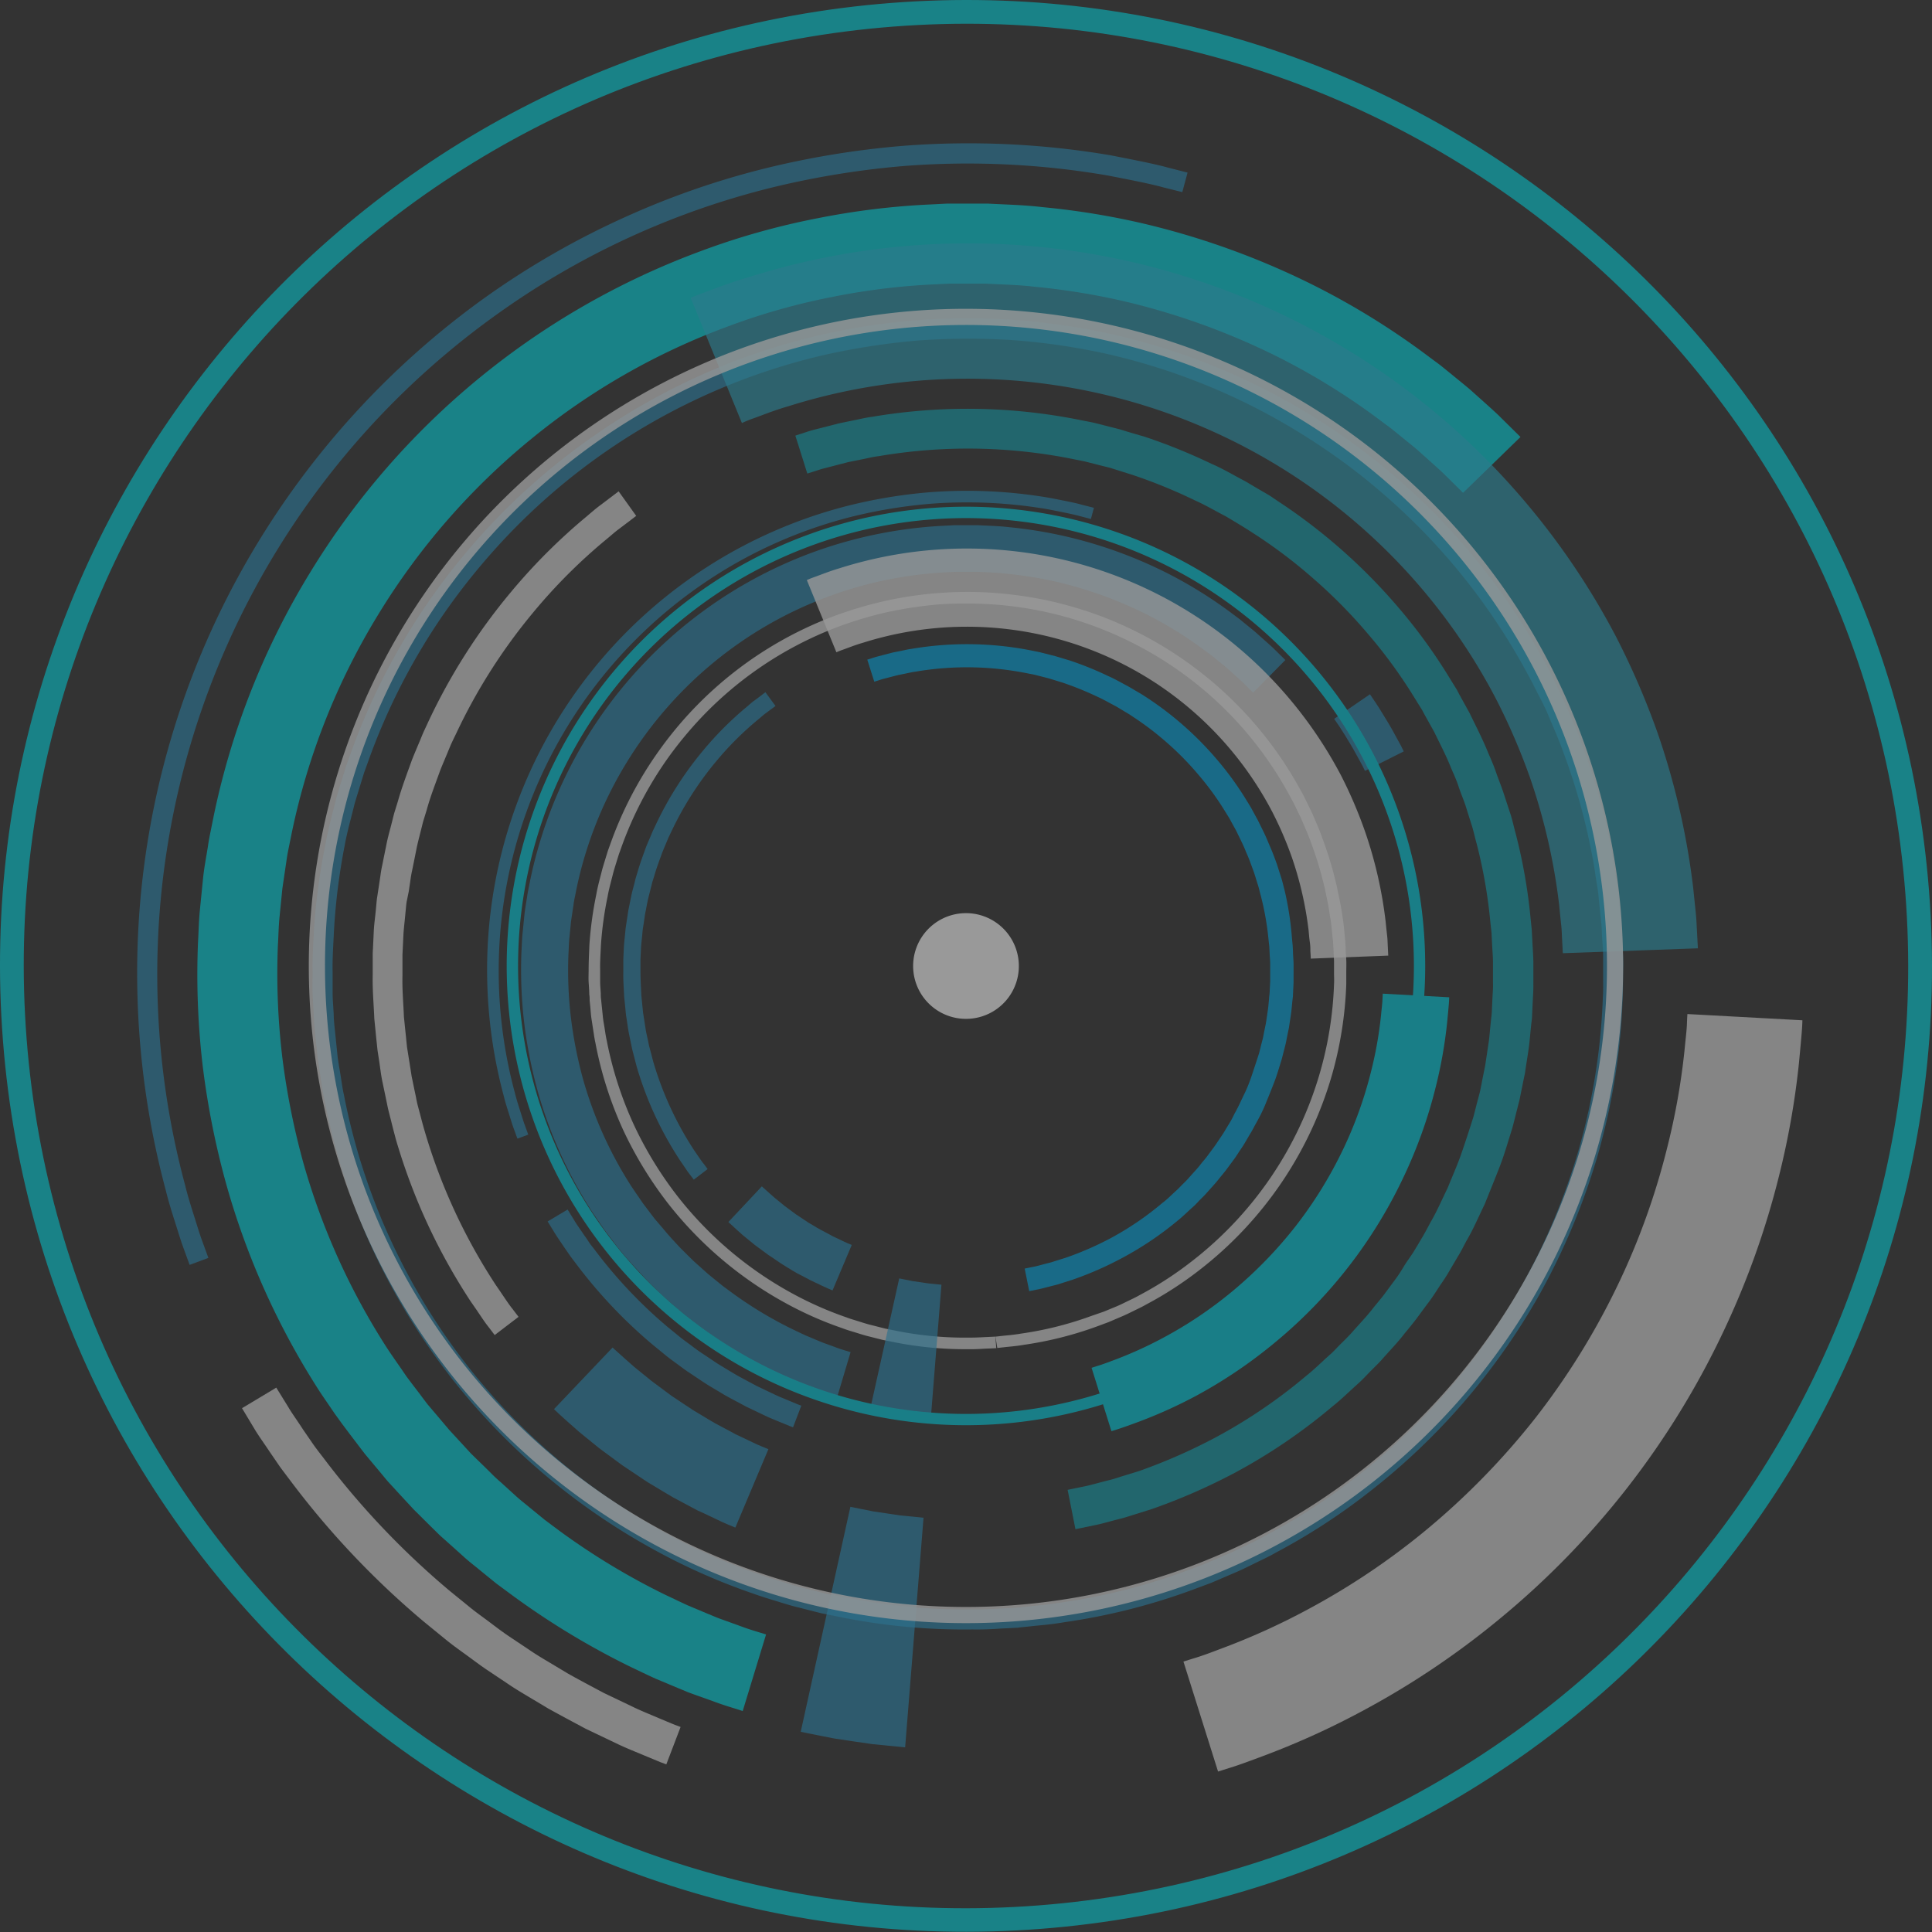 <svg xmlns="http://www.w3.org/2000/svg" viewBox="0 0 399.15 399.15"><rect x="0" y="0" width="399.15" height="399.15" fill="#333333" stroke="none"/><defs><style>.cls-1{opacity:0.5;}.cls-2{fill:#26ade5;}.cls-2,.cls-4,.cls-6{opacity:0.65;}.cls-3{fill:#00d1db;}.cls-4{fill:#26c3e5;}.cls-5,.cls-9{fill:#fff;}.cls-5{opacity:0.8;}.cls-6{fill:#00d0e5;}.cls-7{fill:#00cadb;}.cls-8{fill:#00a2db;}</style></defs><title>資產 1</title><g id="圖層_2" data-name="圖層 2"><g id="圖層_2-2" data-name="圖層 2"><g class="cls-1"><path class="cls-2" d="M210.12,332.15l2.36-.25c1.55-.19,3.87-.31,6.85-.83a125.43,125.43,0,0,0,25.34-6.38l4.07-1.51,4.19-1.8c1.45-.58,2.87-1.3,4.33-2s3-1.41,4.46-2.26a126.11,126.11,0,0,0,18.44-11.94,132.48,132.48,0,0,0,34.29-39.67,134.29,134.29,0,0,0,11.64-27.75A131,131,0,0,0,331.15,206c.1-1.38.06-2.77.06-4.16s0-2.8,0-4.2-.15-2.81-.23-4.22l-.1-2.13c-.06-.7-.15-1.41-.22-2.12-.14-1.41-.29-2.83-.43-4.25s-.43-2.84-.64-4.26c-.37-2.86-1-5.67-1.61-8.53a129.09,129.09,0,0,0-5.05-16.86c-1-2.81-2.23-5.51-3.38-8.28-.63-1.36-1.31-2.69-2-4l-1-2-1.09-2a131.17,131.17,0,0,0-21.77-29.53,136.53,136.53,0,0,0-14.05-12.43,138,138,0,0,0-15.83-10.4A131.31,131.31,0,0,0,228.16,73a137.08,137.08,0,0,0-19.07-2.74,146.55,146.55,0,0,0-19.32.08,146.18,146.18,0,0,0-19.11,2.91A131.21,131.21,0,0,0,105,110.51a136.75,136.75,0,0,0-12,14.45,130.92,130.92,0,0,0-17,32.53l-.77,2.13-.67,2.16c-.43,1.44-.89,2.87-1.31,4.31-.7,2.9-1.54,5.77-2.06,8.69A130.8,130.8,0,0,0,69,192.23c-.13,2.9-.35,5.79-.28,8.67,0,1.44,0,2.87,0,4.3s.15,2.86.22,4.28c0,.71.06,1.42.12,2.13l.22,2.11c.14,1.41.29,2.81.43,4.2s.42,2.78.64,4.16.39,2.75.7,4.1A131.05,131.05,0,0,0,81,256.8a131.32,131.32,0,0,0,55.79,59.52,124.66,124.66,0,0,0,20.07,8.94c1.58.62,3.19,1.05,4.74,1.54s3.08,1,4.59,1.33l4.43,1.12,4.25.86a124.67,124.67,0,0,0,26,2.39c3,.06,5.34-.18,6.9-.23l2.37-.12.32,4.12-2.44.13c-1.61.05-4,.3-7.11.24A128.78,128.78,0,0,1,174,334.17l-4.39-.89-4.56-1.16c-1.57-.36-3.13-.87-4.74-1.36s-3.26-1-4.89-1.59a129.92,129.92,0,0,1-20.71-9.23,136.7,136.7,0,0,1-41.26-35,138.67,138.67,0,0,1-16.28-26.43A135,135,0,0,1,67,227c-.32-1.39-.5-2.81-.73-4.23s-.43-2.85-.65-4.28l-.45-4.34-.22-2.18c-.06-.73-.08-1.46-.13-2.19-.07-1.47-.15-2.93-.23-4.41s0-3,0-4.44c-.08-3,.15-5.94.28-8.94a134.15,134.15,0,0,1,2.46-18c.54-3,1.4-6,2.13-9,.42-1.49.9-3,1.35-4.44l.68-2.23.8-2.2a135.29,135.29,0,0,1,17.48-33.56,135.74,135.74,0,0,1,26.81-28,140.44,140.44,0,0,1,16.34-11A138.67,138.67,0,0,1,150.74,75a140.85,140.85,0,0,1,19-5.83,135.69,135.69,0,0,1,39.64-3.08,141.4,141.4,0,0,1,19.67,2.82,137.53,137.53,0,0,1,19,5.66,136.09,136.09,0,0,1,48.66,31.86,135.55,135.55,0,0,1,22.46,30.46l1.12,2.05,1,2.09c.68,1.4,1.38,2.78,2,4.18,1.19,2.85,2.5,5.64,3.49,8.54a132.77,132.77,0,0,1,5.22,17.4c.59,2.94,1.27,5.85,1.66,8.79.21,1.47.48,2.93.65,4.39s.3,2.94.45,4.39c.07.73.16,1.46.22,2.19l.11,2.19c.08,1.45.16,2.9.23,4.35s0,2.89,0,4.33,0,2.87-.07,4.3a135.13,135.13,0,0,1-5.22,32.79,138.8,138.8,0,0,1-12,28.62,136.67,136.67,0,0,1-35.37,40.92,129.49,129.49,0,0,1-19,12.32c-1.51.88-3.08,1.58-4.59,2.33s-3,1.48-4.47,2.08L250.27,327l-4.19,1.56a129.13,129.13,0,0,1-26.15,6.58c-3.07.54-5.46.66-7.06.86l-2.43.25Z"/><path class="cls-3" d="M302.27,101.81l-4.15-4.1c-1.39-1.3-3.16-2.85-5.21-4.7-1.05-.9-2.22-1.82-3.44-2.82l-1.9-1.55c-.66-.52-1.37-1-2.08-1.55a139.66,139.66,0,0,0-21.77-13.5A145.74,145.74,0,0,0,232.5,62.3a141.93,141.93,0,0,0-18.75-3.06c-3.26-.4-6.61-.45-10-.64-1.69,0-3.4,0-5.12,0-.86,0-1.73,0-2.6,0l-2.6.13a139,139,0,0,0-21.31,2.58,135.15,135.15,0,0,0-21.58,6.07,141.17,141.17,0,0,0-40.62,23.17,142.72,142.72,0,0,0-31.75,36.37,141.15,141.15,0,0,0-17.83,44.85l-.6,2.94c-.2,1-.4,1.95-.53,2.94l-.87,5.9q-.3,3-.59,5.9c-.2,2-.22,3.93-.34,5.89a145.72,145.72,0,0,0,.92,23.15,153.11,153.11,0,0,0,4.41,22,141.8,141.8,0,0,0,17.21,38c.9,1.37,1.84,2.71,2.74,4l1.37,2,1.44,1.91c1,1.26,1.89,2.52,2.85,3.75l3,3.54c.49.58,1,1.18,1.47,1.74l1.52,1.65,3,3.26,3.08,3,1.51,1.5c.5.49,1,.94,1.55,1.41L106.5,309c1,.92,2.06,1.72,3.07,2.57l3,2.45,3,2.24a144,144,0,0,0,21.93,13.25c1.6.75,3.12,1.49,4.56,2.15l4.1,1.72,1.84.76c.59.24,1.17.44,1.72.64l3,1.08c1.78.68,3.18,1.09,4.13,1.38l1.42.44-4.83,15.82L151.9,353c-1.05-.32-2.62-.79-4.61-1.54L144,350.29c-.62-.23-1.26-.45-1.93-.71l-2.05-.85-4.58-1.92c-1.61-.73-3.3-1.55-5.09-2.4a160.84,160.84,0,0,1-24.46-14.78l-3.38-2.5-3.37-2.74c-1.13-.94-2.32-1.83-3.43-2.86l-3.41-3.06c-.57-.52-1.16-1-1.73-1.57l-1.69-1.66-3.42-3.4-3.35-3.62c-.56-.62-1.13-1.23-1.7-1.85s-1.09-1.29-1.64-1.94l-3.3-3.95c-1.07-1.37-2.11-2.77-3.19-4.18l-1.6-2.13L69.11,292c-1-1.49-2.06-3-3.06-4.51A157.43,157.43,0,0,1,46.84,245a167.88,167.88,0,0,1-4.93-24.52,161.34,161.34,0,0,1-1-25.82c.13-2.18.16-4.38.38-6.57s.44-4.38.66-6.59.65-4.38,1-6.58c.15-1.1.36-2.19.59-3.29l.66-3.28A157.42,157.42,0,0,1,64.06,118.3a159.11,159.11,0,0,1,80.75-66.43,151.59,151.59,0,0,1,24.1-6.78,155.35,155.35,0,0,1,23.75-2.87l2.91-.15c1,0,1.93,0,2.89,0,1.92,0,3.82,0,5.71,0,3.79.2,7.52.28,11.16.72a157.14,157.14,0,0,1,20.95,3.41A161.89,161.89,0,0,1,271.13,58.8a156,156,0,0,1,24.29,15.06c.79.59,1.58,1.15,2.32,1.73l2.12,1.72c1.36,1.12,2.65,2.15,3.83,3.15,2.29,2.06,4.26,3.79,5.8,5.24l4.64,4.58Z"/><path class="cls-4" d="M322.88,196.93s-.05-.93-.14-2.66c-.06-.87-.06-1.94-.2-3.2s-.28-2.69-.44-4.31a125.89,125.89,0,0,0-6-26.09A131.59,131.59,0,0,0,309,144.25a123,123,0,0,0-42.35-46.37A123.27,123.27,0,0,0,162.84,83.94c-3.11.9-5.45,1.89-7.09,2.46a25.2,25.2,0,0,0-2.47,1L142.7,61.54l.77-.32c.5-.23,1.27-.5,2.27-.88,2-.71,4.9-1.9,8.71-3A150.61,150.61,0,0,1,281.83,74.44a150,150,0,0,1,21.32,16.65,153,153,0,0,1,30.6,40.22,159.72,159.72,0,0,1,8.73,20.18,153.53,153.53,0,0,1,7.34,32c.2,2,.39,3.74.54,5.27s.18,2.84.25,3.9c.11,2.13.17,3.26.17,3.26Z"/><path class="cls-5" d="M244.5,343.28l1.93-.61c1.27-.36,3.09-1,5.4-1.89a143,143,0,0,0,18.61-8.41,148.08,148.08,0,0,0,23.95-16.07,152.68,152.68,0,0,0,23.06-23.65,151,151,0,0,0,17.26-28.17,147.43,147.43,0,0,0,9.68-27.17A142.46,142.46,0,0,0,348,217.2c.23-2.46.48-4.38.52-5.7s.1-2,.1-2l23.75,1.29s0,.81-.12,2.34-.33,3.77-.6,6.62a167,167,0,0,1-4.14,23.33,171.26,171.26,0,0,1-11.23,31.54,172,172,0,0,1-46.74,60.07,171.17,171.17,0,0,1-27.78,18.64,166.27,166.27,0,0,1-21.6,9.76c-2.68,1-4.8,1.77-6.27,2.2l-2.24.71Z"/><path class="cls-5" d="M131.44,106.58l-1.66,1.27-2,1.51c-.8.59-1.64,1.36-2.63,2.17a113.15,113.15,0,0,0-14.93,14.93,116.46,116.46,0,0,0-16,25.14c-.3.61-.6,1.23-.89,1.85s-.54,1.27-.81,1.91c-.52,1.28-1.09,2.56-1.6,3.87-.94,2.64-2,5.3-2.75,8.06l-.63,2.05c-.22.69-.36,1.4-.55,2.09-.34,1.4-.73,2.8-1,4.21s-.57,2.84-.86,4.27c-.16.71-.27,1.43-.37,2.15l-.32,2.16L84,186.37c-.1.72-.15,1.45-.23,2.17-.12,1.45-.31,2.89-.41,4.34l-.21,4.34,0,1.08v3.24c-.08,2.88.19,5.73.3,8.54.14,1.41.29,2.8.43,4.19l.21,2.07.32,2q.32,2,.63,4c.27,1.31.54,2.62.81,3.9.14.65.24,1.29.4,1.92s.33,1.26.5,1.88c.32,1.24.64,2.47,1,3.68a118.48,118.48,0,0,0,14.72,31.82c1.46,2.09,2.52,3.79,3.39,4.85l1.27,1.67-4.93,3.76-1.33-1.75c-.91-1.12-2-2.91-3.57-5.11a124.34,124.34,0,0,1-10.51-19.56,126.09,126.09,0,0,1-5-14c-.34-1.28-.68-2.57-1-3.88l-.51-2c-.17-.67-.29-1.35-.43-2-.28-1.36-.57-2.73-.86-4.11s-.44-2.81-.66-4.24l-.33-2.14c-.08-.72-.15-1.45-.23-2.17-.15-1.46-.29-2.93-.44-4.41-.12-3-.4-6-.33-9v-3.41L77,197c.08-1.52.15-3.05.22-4.57s.3-3,.44-4.57c.08-.76.13-1.53.23-2.29l.35-2.27.34-2.28c.1-.76.22-1.51.39-2.26.3-1.5.61-3,.91-4.5s.74-2.95,1.1-4.43c.2-.73.35-1.48.58-2.2l.67-2.17c.82-2.9,1.89-5.7,2.89-8.49.54-1.37,1.13-2.72,1.69-4.07.28-.67.54-1.35.85-2l.93-2a122.86,122.86,0,0,1,16.87-26.46,120.23,120.23,0,0,1,15.71-15.72c1-.85,1.93-1.66,2.77-2.28l2.11-1.6,1.76-1.33Z"/><path class="cls-6" d="M220.57,307.8l3.89-.8c1.26-.29,2.8-.73,4.62-1.19.92-.2,1.87-.54,2.89-.86l3.27-1a115.91,115.91,0,0,0,15.94-7,108.56,108.56,0,0,0,18.68-12.7c1.63-1.29,3.14-2.79,4.74-4.23.83-.7,1.55-1.53,2.33-2.3s1.58-1.55,2.33-2.38c1.47-1.69,3.07-3.31,4.48-5.15.72-.9,1.49-1.78,2.2-2.72l2.11-2.85c.73-.94,1.37-1.95,2-3s1.38-2,2-3,1.26-2.1,1.89-3.16,1.18-2.17,1.79-3.26c1.25-2.17,2.23-4.5,3.36-6.77.94-2.37,2-4.7,2.85-7.16s1.65-4.92,2.44-7.43c.35-1.27.64-2.55,1-3.83.16-.64.35-1.28.48-1.93l.39-2,.4-2,.2-1,.15-1,.6-4c.17-1.34.26-2.68.41-4,.06-.67.16-1.35.2-2l.09-2,.1-2a20,20,0,0,0,.05-2.05v-4.12c0-1.37-.14-2.75-.2-4.13l-.1-2.07-.23-2.06a103.5,103.5,0,0,0-2.84-16.33c-.38-1.33-.64-2.69-1.08-4l-1.24-3.95c-.44-1.3-1-2.58-1.42-3.88s-1-2.56-1.55-3.82c-1-2.55-2.3-5-3.48-7.45l-2-3.59-.48-.9-.54-.87-1.08-1.74a102.43,102.43,0,0,0-9.51-13.06,105.35,105.35,0,0,0-11.07-11.27,104.16,104.16,0,0,0-12.15-9.27l-1.55-1-1.6-1c-1.06-.63-2.1-1.28-3.16-1.89-2.17-1.12-4.24-2.35-6.42-3.31A108.58,108.58,0,0,0,234,98.12l-3.17-1-1.56-.49-1.58-.39-3.1-.79c-1-.26-2.06-.42-3.07-.64a109.72,109.72,0,0,0-39.91-.58c-1.21.14-2.32.43-3.37.64l-3,.6-4.62,1.2c-1.26.3-2.18.67-2.83.85l-1,.31L164.32,90l1-.33c.7-.2,1.69-.59,3-.92l5-1.28,3.19-.66c1.14-.22,2.34-.53,3.63-.69a117.93,117.93,0,0,1,42.94.64c1.09.23,2.2.4,3.31.68l3.33.85,1.7.43,1.68.52,3.42,1a119,119,0,0,1,13.79,5.59c2.34,1,4.58,2.36,6.91,3.57,1.13.65,2.25,1.35,3.4,2l1.71,1,1.67,1.13a117.41,117.41,0,0,1,25,22.09,110.42,110.42,0,0,1,10.24,14.06l1.16,1.88.58.93.52,1,2.13,3.86c1.28,2.66,2.65,5.28,3.75,8,.58,1.36,1.19,2.71,1.67,4.12s1.05,2.77,1.52,4.18L312,168c.47,1.41.76,2.87,1.16,4.3a111.39,111.39,0,0,1,3.07,17.57l.23,2.22.12,2.22c.06,1.48.19,3,.21,4.44v4.42c0,.74,0,1.47-.05,2.21l-.11,2.19-.1,2.2c0,.73-.15,1.45-.21,2.17-.16,1.45-.26,2.91-.45,4.34s-.43,2.87-.65,4.29l-.15,1.07-.22,1.06-.43,2.11L314,226.9c-.14.7-.35,1.38-.51,2.07-.36,1.38-.68,2.76-1.06,4.13-.85,2.7-1.61,5.4-2.62,8s-2.06,5.16-3.08,7.7c-1.21,2.46-2.27,5-3.61,7.29-.66,1.17-1.22,2.39-1.93,3.51l-2,3.4c-.66,1.14-1.44,2.19-2.14,3.28s-1.41,2.16-2.2,3.17l-2.27,3.07c-.76,1-1.58,2-2.36,2.93-1.52,2-3.24,3.72-4.82,5.54-.81.89-1.69,1.71-2.51,2.56s-1.62,1.71-2.5,2.47c-1.73,1.56-3.35,3.16-5.11,4.55a117.11,117.11,0,0,1-20.1,13.67,124.07,124.07,0,0,1-17.16,7.51l-3.52,1.11c-1.11.34-2.14.7-3.12.93-2,.49-3.62,1-5,1.27l-4.19.87Z"/><path class="cls-2" d="M175.69,311.31l2.34.47,2.4.48,2.78.41,2.77.42,2.44.23,2.38.24L187,361l-3.39-.33-3.47-.35c-1.26-.17-2.61-.38-4-.58l-3.95-.6-3.43-.68-3.33-.67Z"/><path class="cls-2" d="M126.56,278.4l.31.3.92.82c.79.69,1.89,1.73,3.27,2.91l2.27,1.84,1.23,1c.43.33.89.65,1.34,1l2.8,2.08,3,2c.51.33,1,.68,1.51,1l1.54.92c1,.6,2,1.23,3,1.79l2.87,1.53,1.33.72,1.27.6c1.65.76,3,1.47,4,1.86l1.53.63-6.83,16.2-1.78-.74c-1.14-.47-2.7-1.28-4.61-2.16L144,312l-1.55-.83-3.35-1.79c-1.15-.65-2.3-1.38-3.49-2.08l-1.79-1.07c-.59-.37-1.17-.78-1.76-1.17l-3.48-2.33-3.27-2.41c-.53-.4-1.06-.77-1.56-1.16L122.32,298l-2.64-2.15c-1.6-1.37-2.88-2.57-3.8-3.38l-1.07-1-.35-.35Z"/><path class="cls-2" d="M244.26,39.69l-4-1c-2.6-.72-6.49-1.48-11.43-2.44a170.77,170.77,0,0,0-41.5-2,177.86,177.86,0,0,0-27.43,4.39,165.63,165.63,0,0,0-58,26.85A167.6,167.6,0,0,0,38.23,244.81c.6,2.45,1.29,4.59,1.88,6.46s1.07,3.45,1.52,4.72l1.42,3.89-3.87,1.44s-.51-1.38-1.46-4c-.46-1.3-.95-2.93-1.56-4.84s-1.31-4.11-1.92-6.61a173.1,173.1,0,0,1-5.88-42.12,170.88,170.88,0,0,1,24-90.13,173,173,0,0,1,47-51.53A170.44,170.44,0,0,1,128.82,45,168.56,168.56,0,0,1,158.9,34.59,181.39,181.39,0,0,1,187,30.1a175.29,175.29,0,0,1,42.53,2c5.07,1,9.05,1.77,11.71,2.51l4.11,1.05Z"/><path class="cls-5" d="M57.08,286.68l2.51,4.07c.77,1.31,1.87,2.8,3,4.56l1.91,2.78c.69,1,1.46,2,2.24,3A167.45,167.45,0,0,0,93,328.75L97,332c1.33,1.1,2.75,2.08,4.11,3.11s2.72,2.06,4.12,3l4.12,2.75c1.35.93,2.72,1.75,4.07,2.55l3.94,2.36c2.6,1.46,5.1,2.77,7.4,4l6.42,3.07c1.91.9,3.64,1.56,5,2.16l3.26,1.36,1.17.43-2.95,7.73-1.23-.46-3.42-1.42c-1.47-.63-3.28-1.32-5.29-2.27L121,357.16c-2.41-1.29-5-2.67-7.77-4.2l-4.14-2.48c-1.41-.84-2.85-1.7-4.26-2.67l-4.33-2.89c-1.47-1-2.87-2.07-4.32-3.12s-2.92-2.1-4.32-3.26l-4.23-3.45a175.5,175.5,0,0,1-27.5-29c-.82-1.09-1.62-2.13-2.35-3.14l-2-2.92c-1.23-1.85-2.38-3.42-3.19-4.79L50,290.93Z"/><path class="cls-5" d="M205.66,276.15,207,276c.89-.11,2.23-.18,3.95-.48a71.33,71.33,0,0,0,14.64-3.69L228,271l2.43-1c.83-.33,1.65-.75,2.5-1.16s1.72-.81,2.57-1.3a72.3,72.3,0,0,0,10.65-6.9,75.87,75.87,0,0,0,26.53-38.95,75.52,75.52,0,0,0,2.93-18.35c.05-.8,0-1.61,0-2.41s0-1.62,0-2.43l-.12-2.44-.07-1.22c0-.41-.08-.82-.12-1.23-.08-.81-.17-1.63-.25-2.46s-.25-1.63-.37-2.46c-.21-1.65-.6-3.27-.93-4.92a74.89,74.89,0,0,0-2.92-9.74c-.55-1.63-1.29-3.19-1.95-4.78-.36-.79-.76-1.56-1.13-2.34l-.57-1.18-.63-1.14A75.86,75.86,0,0,0,254,147.46a75.54,75.54,0,0,0-17.26-13.18,76.29,76.29,0,0,0-10-4.66,75.29,75.29,0,0,0-21.64-4.75,83.13,83.13,0,0,0-11.16,0,85.52,85.52,0,0,0-11,1.68,78.78,78.78,0,0,0-10.64,3.27A75.85,75.85,0,0,0,145,148.13a79.4,79.4,0,0,0-6.91,8.34,76.08,76.08,0,0,0-9.79,18.8l-.44,1.22-.39,1.25c-.25.83-.52,1.66-.75,2.49-.41,1.68-.9,3.33-1.19,5a72.64,72.64,0,0,0-1.38,10.08c-.07,1.68-.2,3.35-.16,5,0,.83,0,1.66,0,2.49s.09,1.64.13,2.46c0,.41,0,.83.07,1.23l.12,1.22c.09.82.17,1.63.25,2.43s.25,1.6.37,2.4.23,1.59.41,2.37a75.87,75.87,0,0,0,5.72,17.69,77.71,77.71,0,0,0,9.12,14.8A76.65,76.65,0,0,0,163.28,267a73.24,73.24,0,0,0,11.6,5.17c.91.35,1.84.6,2.74.89s1.77.56,2.65.76l2.55.65,2.46.5a72.37,72.37,0,0,0,15,1.38c1.75,0,3.09-.11,4-.14l1.36-.07.19,2.39-1.41.07c-.93,0-2.31.17-4.11.14a74.92,74.92,0,0,1-15.51-1.43l-2.53-.51-2.64-.67c-.9-.21-1.8-.5-2.73-.79s-1.89-.55-2.83-.92a74.56,74.56,0,0,1-12-5.33,79,79,0,0,1-23.84-20.19,80.14,80.14,0,0,1-9.4-15.27A77.87,77.87,0,0,1,123,215.39c-.18-.8-.29-1.62-.42-2.44s-.25-1.65-.38-2.47-.17-1.67-.25-2.51l-.13-1.26c0-.42,0-.84-.08-1.26,0-.85-.08-1.7-.13-2.55s0-1.71,0-2.56c0-1.72.09-3.44.16-5.17a77.56,77.56,0,0,1,1.43-10.4c.3-1.74.8-3.45,1.23-5.18.24-.86.52-1.71.77-2.57l.4-1.28.46-1.27a78.13,78.13,0,0,1,10.1-19.39,78.05,78.05,0,0,1,35.24-27.45,81.92,81.92,0,0,1,11-3.37,78.66,78.66,0,0,1,22.9-1.78,83.32,83.32,0,0,1,11.36,1.63,80.82,80.82,0,0,1,11,3.27,78.68,78.68,0,0,1,28.11,18.41,78.35,78.35,0,0,1,13,17.59l.65,1.18.59,1.21c.39.81.79,1.61,1.17,2.42.68,1.65,1.44,3.26,2,4.93a76.54,76.54,0,0,1,3,10c.34,1.7.74,3.38,1,5.08.13.85.28,1.69.38,2.54s.17,1.69.26,2.53c0,.43.09.85.12,1.27l.07,1.26c0,.84.09,1.68.13,2.51s0,1.67,0,2.5,0,1.66,0,2.49a78.34,78.34,0,0,1-3,18.94,78.45,78.45,0,0,1-27.36,40.17,75,75,0,0,1-11,7.11c-.87.51-1.78.92-2.65,1.35s-1.72.85-2.58,1.2l-2.5,1.07-2.42.9a74.63,74.63,0,0,1-15.11,3.8c-1.77.31-3.15.38-4.08.5l-1.4.15Z"/><path class="cls-2" d="M258.9,143.1l-2.4-2.37c-.81-.75-1.83-1.64-3-2.71-.61-.52-1.28-1.05-2-1.63l-1.09-.9c-.39-.3-.8-.59-1.21-.89a80.77,80.77,0,0,0-12.57-7.8,84.35,84.35,0,0,0-18-6.52,82,82,0,0,0-10.84-1.77c-1.88-.23-3.82-.26-5.77-.37-1,0-2,0-3,0-.5,0-1,0-1.5,0l-1.51.07a81.5,81.5,0,0,0-12.31,1.49,78.71,78.71,0,0,0-12.46,3.51,81.79,81.79,0,0,0-23.47,13.38,82.69,82.69,0,0,0-18.34,21,81.72,81.72,0,0,0-10.3,25.91l-.34,1.7c-.12.56-.23,1.12-.3,1.7l-.51,3.4-.34,3.41c-.12,1.13-.13,2.27-.2,3.4a82.48,82.48,0,0,0,.54,13.38,88.38,88.38,0,0,0,2.54,12.7,82.16,82.16,0,0,0,9.94,21.94c.52.79,1.06,1.56,1.59,2.33l.78,1.15.84,1.1c.55.73,1.09,1.46,1.65,2.17l1.71,2c.28.33.55.67.84,1l.88,1,1.74,1.88,1.77,1.76.88.86c.29.28.59.54.89.82l1.77,1.58c.57.53,1.19,1,1.77,1.48l1.75,1.42,1.75,1.29a82.5,82.5,0,0,0,12.66,7.65c.93.44,1.81.87,2.64,1.25l2.37,1,1.06.44c.34.14.68.25,1,.37l1.73.63c1,.39,1.84.63,2.38.79l.82.25L173,288.5l-.92-.28c-.6-.18-1.51-.45-2.66-.89l-1.93-.7c-.35-.13-.73-.25-1.11-.41l-1.19-.49-2.64-1.11c-.93-.42-1.91-.9-2.94-1.39a91.48,91.48,0,0,1-14.13-8.53l-2-1.45-1.95-1.58c-.65-.54-1.34-1.06-2-1.65l-2-1.77c-.33-.3-.67-.59-1-.91s-.65-.63-1-1c-.66-.64-1.32-1.29-2-2l-1.94-2.09-1-1.07c-.32-.36-.63-.74-1-1.11l-1.9-2.29c-.62-.79-1.22-1.6-1.84-2.42l-.93-1.23-.88-1.28c-.59-.86-1.19-1.72-1.77-2.6a91.48,91.48,0,0,1-11.09-24.5,97.39,97.39,0,0,1-2.85-14.17,94.5,94.5,0,0,1-.6-14.91c.08-1.26.1-2.53.23-3.8s.25-2.53.38-3.8.37-2.54.56-3.81c.09-.63.21-1.26.34-1.89l.38-1.9a92.09,92.09,0,0,1,58.15-67.3,92.25,92.25,0,0,1,27.64-5.57l1.68-.09h1.67c1.11,0,2.21,0,3.3,0,2.18.11,4.34.16,6.45.41a91.62,91.62,0,0,1,12.09,2,93.21,93.21,0,0,1,20.14,7.29,90.87,90.87,0,0,1,14,8.69l1.34,1,1.22,1c.79.64,1.54,1.24,2.21,1.82,1.33,1.19,2.46,2.19,3.36,3l2.68,2.64Z"/><path class="cls-5" d="M270.8,198.05s0-.54-.08-1.54c0-.5,0-1.12-.11-1.85s-.17-1.55-.26-2.49a72.62,72.62,0,0,0-3.46-15.07,75.06,75.06,0,0,0-4.1-9.48,71.28,71.28,0,0,0-24.46-26.79,71.22,71.22,0,0,0-60-8.05c-1.8.52-3.16,1.09-4.1,1.42a15.26,15.26,0,0,0-1.43.56l-6.11-14.92.45-.19c.28-.13.73-.29,1.31-.5,1.15-.41,2.82-1.1,5-1.75a87,87,0,0,1,73.58,9.89,86.93,86.93,0,0,1,12.31,9.62,88.43,88.43,0,0,1,17.68,23.23,92.33,92.33,0,0,1,5,11.66,88.26,88.26,0,0,1,4.24,18.49c.12,1.14.22,2.16.32,3s.1,1.65.14,2.26c.06,1.22.09,1.88.09,1.88Z"/><path class="cls-7" d="M225.52,282.59l1.12-.36c.74-.21,1.79-.59,3.12-1.09a82.51,82.51,0,0,0,10.75-4.86A85.28,85.28,0,0,0,254.34,267a88.61,88.61,0,0,0,13.33-13.66,87.1,87.1,0,0,0,10-16.28,84.43,84.43,0,0,0,5.59-15.69,81.14,81.14,0,0,0,2.06-11.61c.13-1.42.28-2.53.3-3.3l.06-1.17,13.72.75s0,.47-.07,1.35-.19,2.18-.35,3.82a94.92,94.92,0,0,1-2.39,13.48,98,98,0,0,1-6.49,18.22,99.1,99.1,0,0,1-27,34.7,99.18,99.18,0,0,1-16,10.77A97.86,97.86,0,0,1,234.54,294c-1.55.57-2.77,1-3.62,1.27l-1.3.41Z"/><path class="cls-2" d="M160.22,145.86l-1,.73-1.16.87c-.46.34-.94.79-1.51,1.25a65.28,65.28,0,0,0-8.63,8.63,67.7,67.7,0,0,0-9.25,14.52l-.51,1.07c-.17.36-.31.74-.47,1.1-.3.74-.63,1.48-.92,2.24-.55,1.53-1.14,3.06-1.59,4.65l-.37,1.19c-.12.4-.2.81-.31,1.21-.2.81-.42,1.61-.61,2.43s-.33,1.64-.49,2.46c-.1.41-.16.83-.22,1.24L133,190.7l-.2,1.25c-.05.41-.08.83-.12,1.25-.08.84-.19,1.67-.24,2.51l-.12,2.5,0,.63v1.87c0,1.66.11,3.31.18,4.93.08.82.16,1.62.24,2.42l.12,1.2.19,1.17c.12.78.24,1.56.36,2.32s.32,1.51.47,2.26c.08.37.14.74.23,1.11l.29,1.08c.19.72.37,1.42.55,2.12A70,70,0,0,0,137.7,227a68.24,68.24,0,0,0,5.76,10.73c.84,1.2,1.46,2.18,2,2.8l.73,1-2.85,2.18-.77-1c-.52-.64-1.17-1.68-2.06-2.95a72.37,72.37,0,0,1-6.07-11.29,73.91,73.91,0,0,1-2.89-8.07c-.19-.74-.39-1.49-.58-2.24l-.3-1.14c-.1-.39-.17-.78-.25-1.17-.16-.78-.33-1.57-.49-2.37s-.26-1.62-.39-2.45c-.06-.41-.13-.82-.19-1.23s-.09-.84-.13-1.26c-.08-.84-.17-1.69-.26-2.54-.07-1.72-.23-3.45-.18-5.2v-2l0-.65.12-2.64c.06-.88.17-1.76.25-2.64.05-.44.08-.88.14-1.32l.2-1.32.2-1.31c.06-.44.13-.88.22-1.31.18-.86.35-1.73.53-2.6s.43-1.7.64-2.56c.11-.42.2-.85.33-1.27l.38-1.25c.48-1.68,1.1-3.29,1.67-4.9.32-.8.66-1.58,1-2.36.16-.38.31-.78.49-1.16l.54-1.13a71.14,71.14,0,0,1,9.74-15.28,69.18,69.18,0,0,1,9.08-9.09c.6-.49,1.11-1,1.6-1.31l1.22-.92,1-.77Z"/><path class="cls-8" d="M211.7,262.09l2.25-.46c.73-.17,1.61-.43,2.67-.69.53-.12,1.08-.31,1.67-.5l1.89-.59a65.26,65.26,0,0,0,9.2-4,62,62,0,0,0,10.79-7.34c1-.74,1.82-1.6,2.74-2.44.48-.4.89-.88,1.35-1.33s.91-.89,1.34-1.37c.85-1,1.78-1.91,2.59-3,.42-.52.86-1,1.27-1.57l1.22-1.64c.42-.55.79-1.13,1.18-1.71s.8-1.15,1.15-1.76l1.1-1.82c.38-.61.68-1.26,1-1.89.72-1.25,1.29-2.59,1.94-3.91s1.18-2.71,1.65-4.13.95-2.85,1.41-4.3c.2-.73.37-1.47.56-2.21.09-.37.21-.74.28-1.11l.22-1.13.23-1.13.12-.57.09-.57c.11-.77.23-1.54.34-2.3s.16-1.56.24-2.33c0-.39.09-.78.11-1.17l.06-1.18.06-1.18c0-.39,0-.79,0-1.18v-2.38c0-.79-.09-1.59-.12-2.38l-.06-1.2-.13-1.19a58.87,58.87,0,0,0-1.64-9.43c-.22-.77-.37-1.56-.63-2.31l-.71-2.28c-.26-.76-.55-1.5-.82-2.25s-.58-1.47-.9-2.2c-.58-1.48-1.32-2.88-2-4.31l-1.14-2.07-.28-.52-.31-.5-.62-1a58.24,58.24,0,0,0-5.5-7.54,60.63,60.63,0,0,0-6.39-6.52,61.45,61.45,0,0,0-7-5.35l-.9-.6-.92-.55c-.61-.36-1.21-.74-1.82-1.09-1.26-.65-2.46-1.36-3.71-1.92a66,66,0,0,0-7.4-3l-1.83-.56-.91-.28-.91-.23-1.79-.46c-.59-.15-1.19-.24-1.77-.36a63.22,63.22,0,0,0-23.06-.34c-.69.08-1.33.25-1.94.37l-1.72.35-2.66.69c-.73.17-1.27.39-1.64.49l-.56.18-1.45-4.56.6-.18c.4-.12,1-.34,1.76-.53l2.87-.75,1.85-.37c.65-.13,1.34-.31,2.09-.4a68.34,68.34,0,0,1,24.81.36c.63.14,1.27.24,1.91.4l1.92.49,1,.25,1,.3,2,.6a67.89,67.89,0,0,1,8,3.24c1.36.59,2.65,1.36,4,2.06.66.37,1.31.78,2,1.17l1,.59,1,.65a67.9,67.9,0,0,1,14.43,12.76,64.66,64.66,0,0,1,5.92,8.12l.67,1.09.33.54.31.55c.4.75.81,1.49,1.22,2.24.74,1.53,1.53,3,2.17,4.63.34.79.69,1.57,1,2.38s.61,1.6.88,2.42l.78,2.45c.27.82.44,1.66.67,2.49A64.54,64.54,0,0,1,266.93,194l.13,1.28.07,1.28c0,.86.11,1.71.12,2.56s0,1.71,0,2.56c0,.43,0,.85,0,1.27l-.06,1.27-.06,1.27c0,.42-.08.84-.12,1.26-.09.83-.15,1.67-.26,2.5s-.25,1.66-.37,2.48l-.09.62-.13.61-.25,1.22-.24,1.22c-.08.4-.2.8-.29,1.19-.21.8-.4,1.6-.62,2.39-.49,1.56-.93,3.12-1.51,4.62s-1.19,3-1.78,4.45-1.31,2.86-2.08,4.21c-.38.68-.71,1.38-1.12,2l-1.17,2c-.39.66-.84,1.26-1.24,1.89s-.82,1.26-1.27,1.84l-1.31,1.77c-.45.58-.92,1.13-1.37,1.69-.88,1.14-1.87,2.15-2.78,3.2-.47.52-1,1-1.45,1.48s-.94,1-1.45,1.43c-1,.9-1.93,1.83-2.94,2.63A67.74,67.74,0,0,1,231.64,260a70.22,70.22,0,0,1-9.91,4.34l-2,.64c-.63.2-1.23.41-1.8.54-1.13.28-2.09.55-2.87.73l-2.42.5Z"/><path class="cls-2" d="M185.78,264.12l1.35.27,1.38.28,1.61.23,1.6.24,1.41.14,1.37.14-2.18,27.38-2-.19-2-.2-2.28-.33-2.29-.35-2-.39-1.93-.39Z"/><path class="cls-2" d="M157.4,245.1l.18.18.53.47c.46.4,1.09,1,1.88,1.68l1.32,1.07.71.59.77.57,1.62,1.2,1.73,1.15c.3.2.58.4.87.58l.9.53c.59.35,1.16.72,1.73,1l1.66.88.76.42.74.35c.95.43,1.72.84,2.28,1.07l.89.36L172,266.6l-1-.43c-.66-.27-1.56-.73-2.67-1.25l-.85-.4-.9-.48-1.93-1c-.66-.37-1.33-.79-2-1.2l-1-.62c-.35-.21-.68-.45-1-.67l-2-1.35-1.89-1.39-.9-.67-.83-.68-1.52-1.24c-.93-.8-1.67-1.49-2.2-2l-.62-.55-.2-.21Z"/><path class="cls-2" d="M225.38,107.22l-2.31-.6c-1.5-.41-3.75-.85-6.6-1.41a98.82,98.82,0,0,0-24-1.15,103.11,103.11,0,0,0-15.84,2.53,95.75,95.75,0,0,0-33.53,15.52,96.85,96.85,0,0,0-36.75,103.6c.35,1.41.75,2.65,1.09,3.72s.62,2,.88,2.73c.53,1.47.82,2.25.82,2.25l-2.24.83-.84-2.3c-.27-.75-.55-1.69-.9-2.8s-.76-2.37-1.11-3.81a100.33,100.33,0,0,1-3.4-24.33,98.92,98.92,0,0,1,75.41-97.73,104.71,104.71,0,0,1,16.23-2.59,100.86,100.86,0,0,1,24.57,1.18c2.92.57,5.22,1,6.76,1.45l2.38.6Z"/><path class="cls-2" d="M117.27,249.89l1.44,2.35c.45.76,1.08,1.62,1.76,2.63.35.51.72,1,1.1,1.61s.85,1.13,1.3,1.73a96.69,96.69,0,0,0,15.13,16l2.33,1.9c.77.64,1.59,1.2,2.38,1.8s1.57,1.19,2.38,1.71l2.38,1.59c.77.54,1.57,1,2.35,1.48l2.27,1.36c1.51.84,2.95,1.6,4.28,2.31l3.71,1.77c1.1.52,2.1.9,2.91,1.25l1.88.78.68.25-1.71,4.47-.71-.27-2-.82c-.85-.36-1.9-.76-3.06-1.31l-3.89-1.86c-1.39-.75-2.91-1.54-4.49-2.42-.78-.47-1.57-.95-2.39-1.43s-1.65-1-2.46-1.55l-2.5-1.67c-.85-.55-1.66-1.19-2.5-1.8s-1.69-1.22-2.49-1.89l-2.45-2a101.2,101.2,0,0,1-15.88-16.77c-.48-.63-.94-1.23-1.36-1.82l-1.16-1.68c-.71-1.07-1.37-2-1.84-2.77l-1.52-2.47Z"/><path class="cls-2" d="M282,159.26s-.08-.18-.23-.48-.37-.75-.66-1.26c-.57-1-1.29-2.41-2.1-3.75s-1.61-2.67-2.27-3.65l-1.1-1.61,7.39-5.07,1.2,1.77c.72,1.06,1.59,2.54,2.49,4s1.68,3,2.31,4.12c.31.56.56,1,.72,1.38l.26.53Z"/><path class="cls-3" d="M398.54,184.11C390,74.22,294-7.93,184.11.61S-7.93,105.15.61,215s104.54,192,214.43,183.5S407.08,294,398.54,184.11ZM5.5,214.66C-2.83,107.48,77.31,13.83,184.49,5.5s200.82,71.81,209.15,179-71.8,200.82-179,209.15S13.83,321.84,5.5,214.66Z"/><path class="cls-9" d="M210.46,198.73a10.92,10.92,0,1,0-10,11.73A10.91,10.91,0,0,0,210.46,198.73Z"/><path class="cls-5" d="M334.93,189.05A135.77,135.77,0,1,0,210.09,334.93,135.76,135.76,0,0,0,334.93,189.05ZM67.54,209.84A132.43,132.43,0,1,1,209.84,331.6,132.43,132.43,0,0,1,67.54,209.84Z"/><path class="cls-7" d="M294.16,192.22a94.88,94.88,0,1,0-87.23,101.94A94.88,94.88,0,0,0,294.16,192.22ZM107.31,206.74a92.54,92.54,0,1,1,99.43,85.1A92.54,92.54,0,0,1,107.31,206.74Z"/></g></g></g></svg>